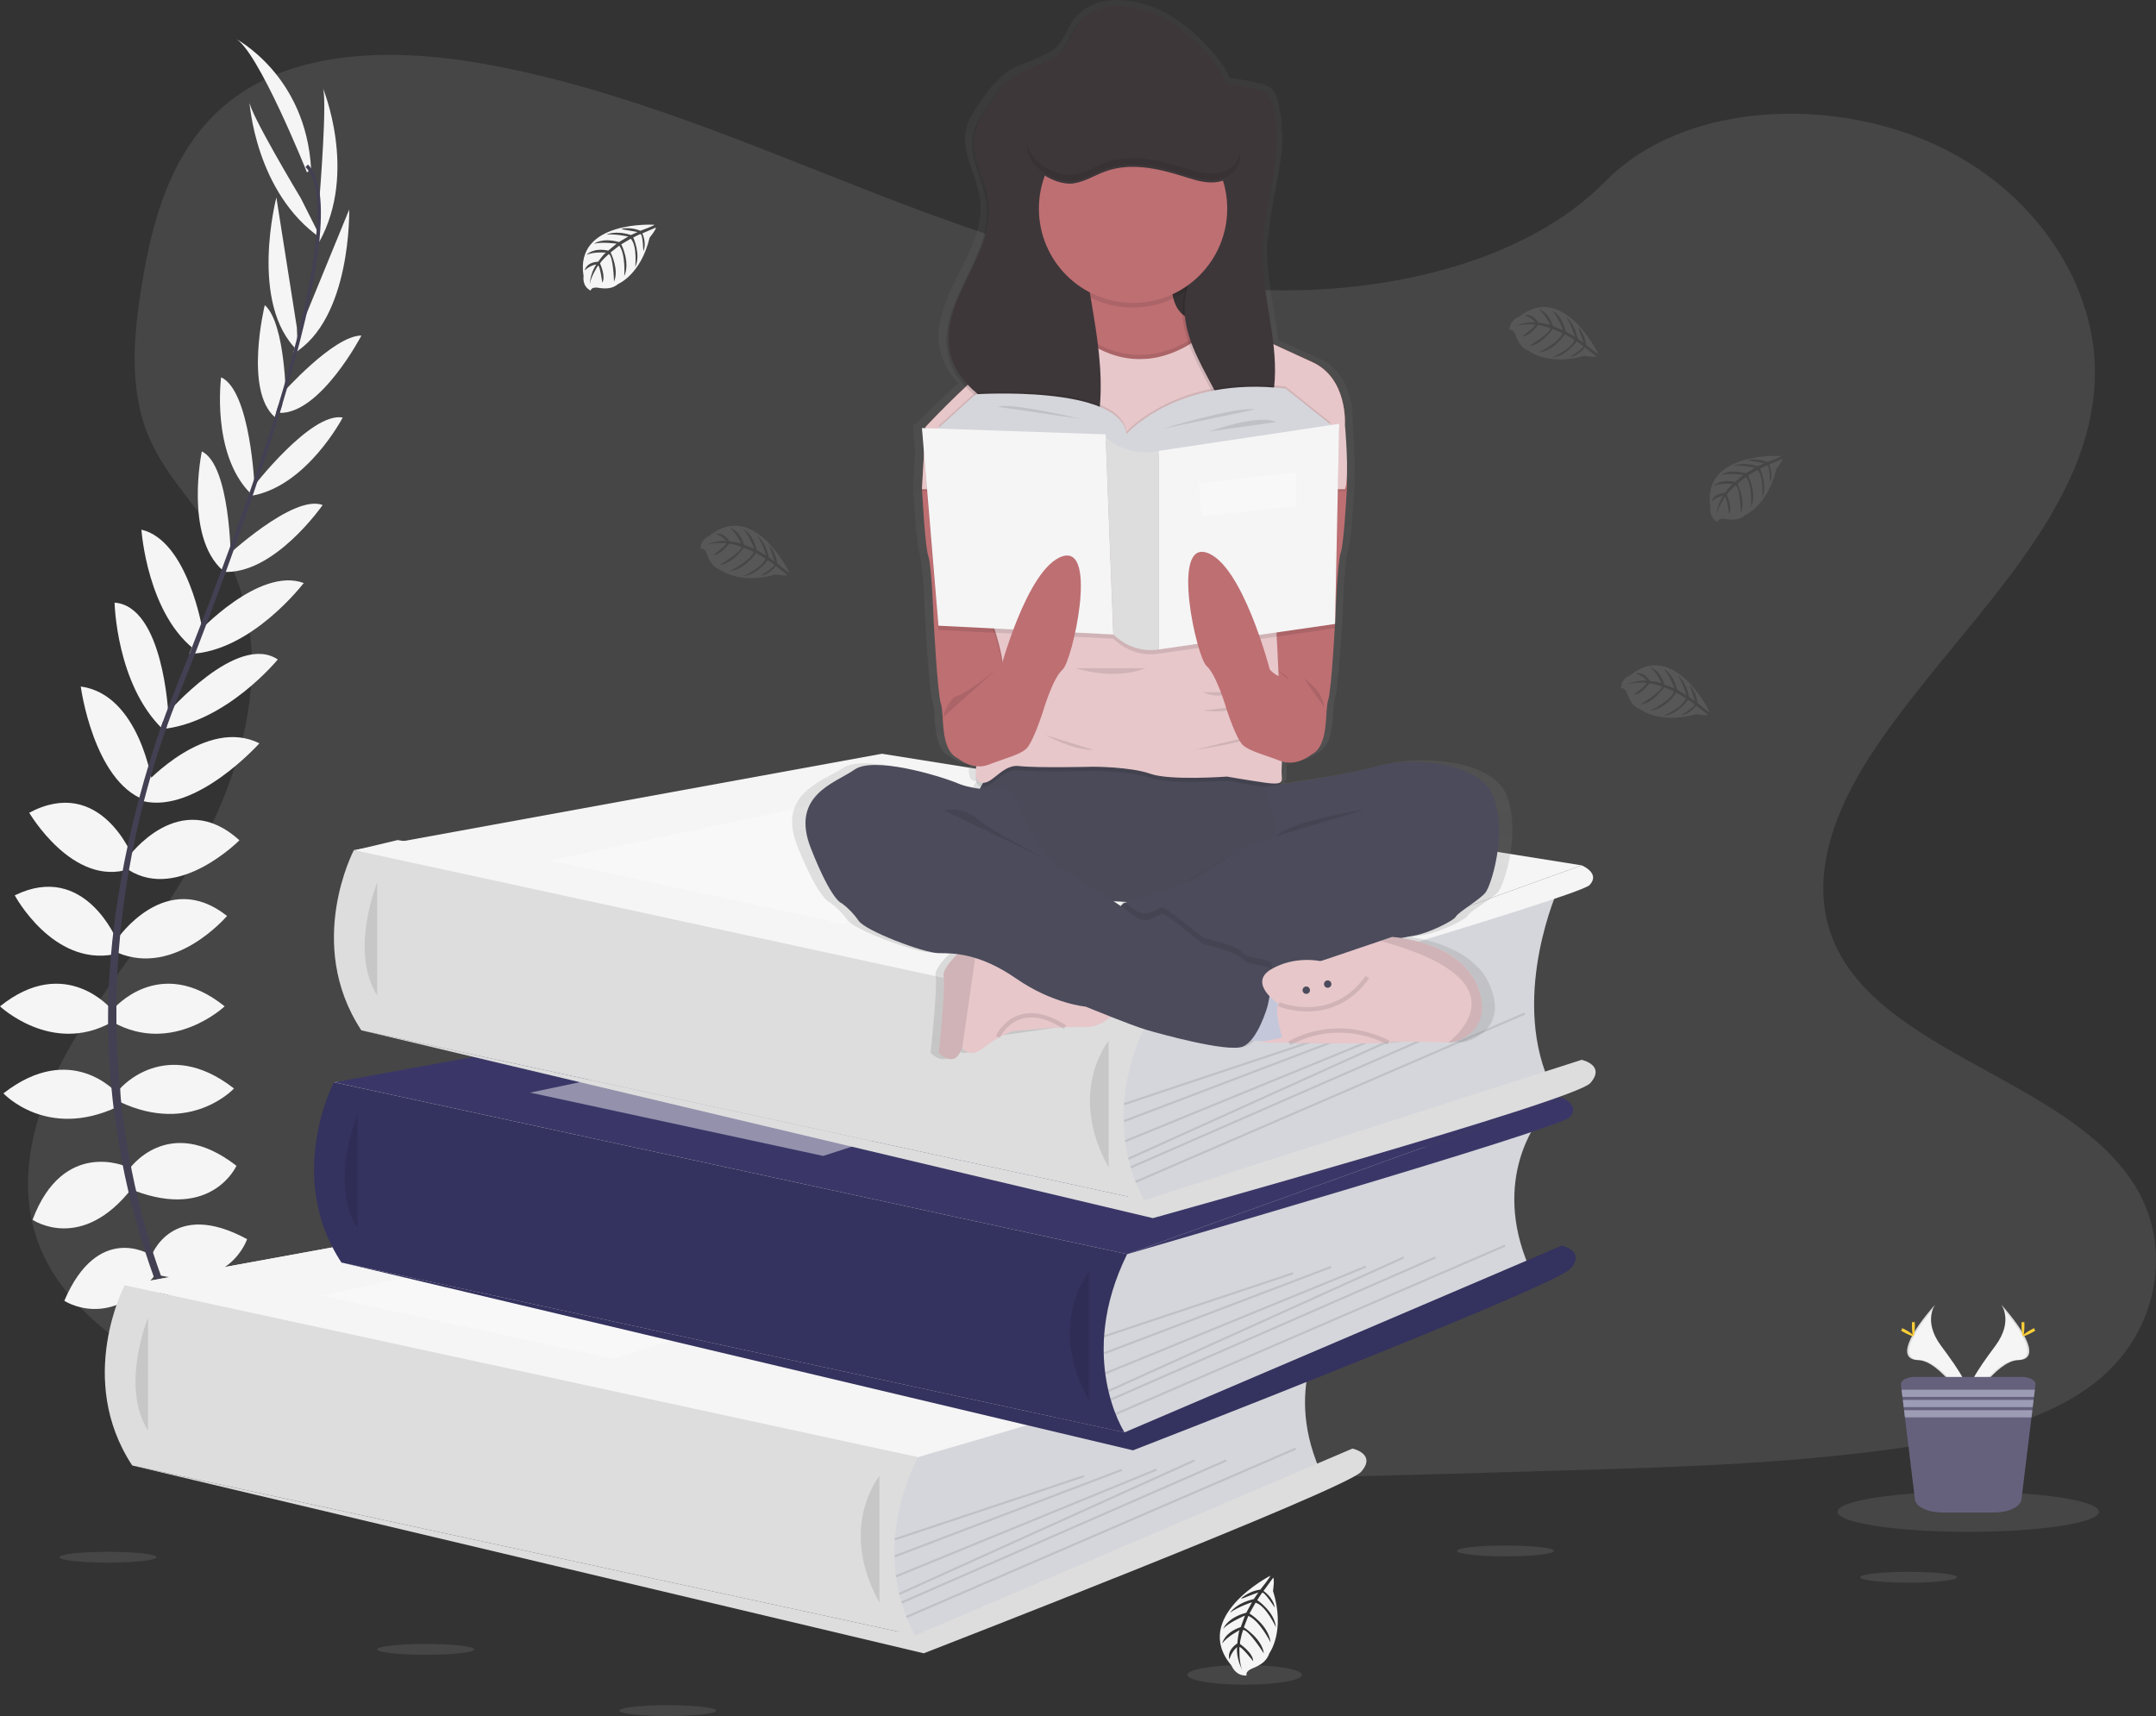 <svg width="500" height="398" viewBox="0 0 500 398" fill="none" xmlns="http://www.w3.org/2000/svg">
<rect x="0" y="0" width="500" height="398" fill="#333333" stroke="none"/>
<g clip-path="url(#clip0)">
<path opacity="0.1" d="M293.232 67.26C261.595 66.159 231.458 55.934 202.686 44.745C173.913 33.557 145.414 21.159 114.534 15.232C94.673 11.419 71.957 10.88 55.957 21.541C40.554 31.819 35.577 49.513 32.904 65.948C30.89 78.312 29.706 91.321 35.225 102.897C39.053 110.934 45.853 117.688 50.55 125.411C66.912 152.194 55.351 185.222 37.621 211.373C29.311 223.644 19.656 235.356 13.242 248.405C6.829 261.454 3.857 276.426 9.469 289.749C15.037 302.964 28.299 312.87 42.661 319.845C71.839 334.014 106.209 338.067 139.748 340.363C213.968 345.448 288.579 343.245 362.994 341.043C390.535 340.226 418.193 339.398 445.285 335.135C460.331 332.766 475.861 329.012 486.787 319.938C500.65 308.421 504.087 288.917 494.799 274.478C479.21 250.255 436.138 244.24 425.228 218.24C419.235 203.934 425.394 187.997 434.105 174.723C452.798 146.257 484.127 121.28 485.78 88.742C486.914 66.389 471.848 44.011 448.56 33.434C424.152 22.309 390.296 23.719 372.297 42.068C353.75 60.975 321.165 68.229 293.232 67.26Z" fill="#F5F5F5"/>
<path d="M212.863 337.964L45.545 337.147L28.919 298.104L87.707 293.831L77.461 251.023L193.735 235.934L82.393 197.179L92.228 194.84L271.264 224.084L261.405 290.889L247.311 327.603L212.863 337.964Z" fill="#F5F5F5"/>
<path d="M48.111 320.794C48.111 320.794 58.377 319.15 64.536 326.413C64.536 326.413 60.019 329.976 50.301 325.043L48.111 320.794Z" fill="#F5F5F5"/>
<path d="M47.036 320.633C47.036 320.633 40.485 328.704 43.712 337.69C43.712 337.69 49.05 335.551 49.631 324.656L47.036 320.633Z" fill="#F5F5F5"/>
<path d="M41.15 307.364C41.15 307.364 45.256 299.822 61.681 310.379C61.681 310.379 59.491 315.45 52.237 315.038C44.983 314.627 43.066 311.338 41.15 307.364Z" fill="#F5F5F5"/>
<path d="M40.089 306.821C40.089 306.821 31.569 305.842 30.743 325.371C30.743 325.371 36.144 326.492 39.982 320.315C43.819 314.138 42.245 310.673 40.089 306.821Z" fill="#F5F5F5"/>
<path d="M35.128 291.242C35.128 291.242 39.918 277.948 57.301 287.404C57.301 287.404 53.332 299.601 36.907 295.764L35.128 291.242Z" fill="#F5F5F5"/>
<path d="M29.79 271.37C29.79 271.37 38.823 257.939 54.837 270.391C54.837 270.391 49.226 282.999 31.158 276.147L29.79 271.37Z" fill="#F5F5F5"/>
<path d="M27.873 252.458C27.873 252.458 38.413 240.119 54.27 252.458C54.27 252.458 44.279 263.284 27.873 255.61V252.458Z" fill="#F5F5F5"/>
<path d="M26.231 234.089C26.231 234.089 36.907 221.206 52.1 233.403C52.1 233.403 40.055 244.778 26.231 237.104V234.089Z" fill="#F5F5F5"/>
<path d="M27.189 217.78C27.189 217.78 38.432 201.198 52.648 212.435C52.648 212.435 40.603 226.688 27.189 220.932V217.78Z" fill="#F5F5F5"/>
<path d="M29.79 198.731C29.79 198.731 41.698 182.285 55.522 194.894C55.522 194.894 41.424 209.146 29.79 201.746V198.731Z" fill="#F5F5F5"/>
<path d="M33.759 181.703C33.759 181.703 47.857 166.246 60.156 172.403C60.156 172.403 45.467 188.819 33.143 185.804L33.759 181.703Z" fill="#F5F5F5"/>
<path d="M38.686 165.561C38.686 165.561 54.955 146.629 64.419 152.953C64.419 152.953 52.432 167.636 37.533 169.104L38.686 165.561Z" fill="#F5F5F5"/>
<path d="M45.799 146.839C45.799 146.839 60.039 131.383 70.441 135.22C70.441 135.22 58.259 151.254 43.888 151.665L45.799 146.839Z" fill="#F5F5F5"/>
<path d="M52.237 129.327C52.237 129.327 67.977 114.526 74.821 117.13C74.821 117.13 63.461 133.575 51.553 132.616L52.237 129.327Z" fill="#F5F5F5"/>
<path d="M58.533 113.156C58.533 113.156 72.084 95.472 79.48 96.842C79.48 96.842 71.262 112.607 58.533 114.952V113.156Z" fill="#F5F5F5"/>
<path d="M65.367 91.351C65.367 91.351 77.344 77.798 83.816 77.827C83.816 77.827 74.362 95.937 64.873 95.77L65.367 91.351Z" fill="#F5F5F5"/>
<path d="M69.415 76.834L80.985 48.602C80.985 48.602 81.562 74.122 67.943 82.071L69.415 76.834Z" fill="#F5F5F5"/>
<path d="M74.112 45.7C74.112 45.7 76.028 22.123 74.797 20.204C74.797 20.204 83.068 39.807 74.034 56.115L74.112 45.7Z" fill="#F5F5F5"/>
<path d="M34.678 290.928C34.678 290.928 22.682 283.484 14.914 301.696C14.914 301.696 25.59 308.793 36.091 295.573L34.678 290.928Z" fill="#F5F5F5"/>
<path d="M29.403 270.611C29.403 270.611 14.69 263.891 7.552 282.906C7.552 282.906 18.918 290.737 30.743 275.418L29.403 270.611Z" fill="#F5F5F5"/>
<path d="M27.189 253.588C27.189 253.588 16.65 241.249 0.792 253.588C0.792 253.588 10.784 264.415 27.189 256.74V253.588Z" fill="#F5F5F5"/>
<path d="M25.869 234.089C25.869 234.089 15.193 221.206 0 233.403C0 233.403 12.045 244.778 25.869 237.104V234.089Z" fill="#F5F5F5"/>
<path d="M27.189 218.25C27.189 218.25 19.7 199.675 3.422 207.663C3.422 207.663 12.221 224.133 26.524 221.334L27.189 218.25Z" fill="#F5F5F5"/>
<path d="M30.733 198.638C30.733 198.638 23.288 179.74 6.78 188.501C6.78 188.501 16.889 205.823 30 201.555L30.733 198.638Z" fill="#F5F5F5"/>
<path d="M35.348 181.796C35.348 181.796 32.415 161.078 18.727 159.223C18.727 159.223 21.631 181.072 33.505 185.53L35.348 181.796Z" fill="#F5F5F5"/>
<path d="M39.033 165.6C39.033 165.6 37.89 140.638 26.573 139.767C26.573 139.767 26.954 158.714 37.758 169.134L39.033 165.6Z" fill="#F5F5F5"/>
<path d="M46.972 146.14C46.972 146.14 43.599 125.382 32.796 122.847C32.796 122.847 34.135 142.948 45.902 151.235L46.972 146.14Z" fill="#F5F5F5"/>
<path d="M53.518 129.498C53.518 129.498 53.405 107.874 46.806 104.698C46.806 104.698 42.714 124.276 51.606 132.259L53.518 129.498Z" fill="#F5F5F5"/>
<path d="M59.037 112.911C59.037 112.911 58.113 90.646 51.279 87.508C51.279 87.508 48.942 105.129 58.015 114.369L59.037 112.911Z" fill="#F5F5F5"/>
<path d="M66.32 93.127C66.32 93.127 66.281 75.018 61.403 70.769C61.403 70.769 56.553 90.607 63.773 96.769L66.32 93.127Z" fill="#F5F5F5"/>
<path d="M68.843 75.943L64.096 45.803C64.096 45.803 57.648 70.5 69.067 81.385L68.843 75.943Z" fill="#F5F5F5"/>
<path d="M69.767 45.984C69.767 45.984 57.585 25.721 57.834 23.469C57.834 23.469 59.13 44.706 74.454 55.283L69.767 45.984Z" fill="#F5F5F5"/>
<path d="M71.194 39.998C71.194 39.998 59.697 11.218 54.495 8.888C54.495 8.888 70.92 17.248 72.152 39.175L71.194 39.998Z" fill="#F5F5F5"/>
<path d="M64.815 95.942L64.028 95.702C73.731 64.02 76.151 43.82 70.847 38.755L71.409 38.157C77.035 43.502 74.753 63.481 64.815 95.942Z" fill="#444053"/>
<path d="M38.095 170.123L36.931 169.707C37.963 166.804 39.073 163.858 40.236 160.955C50.365 135.68 58.988 112.167 64.516 94.116L65.528 93.627C59.99 111.712 51.518 136.125 41.38 161.435C40.221 164.283 39.117 167.215 38.095 170.123Z" fill="#444053"/>
<path d="M62.576 344.503C62.419 344.332 46.694 326.599 35.729 296.327C29.304 278.604 25.729 259.972 25.136 241.127C24.383 217.57 29.32 191.267 37.777 167.372L38.696 168.449C19.71 222.077 27.253 268.032 37.259 295.705C48.106 325.704 63.656 343.24 63.808 343.417L62.576 344.503Z" fill="#444053"/>
<path d="M308.323 306.855C308.323 306.855 297.241 320.398 306.04 340.872L217.561 379.293L209.07 381.075L205.159 363.944L207.774 342.325V330.51L308.323 306.855Z" fill="#D5D6DB"/>
<path d="M28.919 298.104L151.382 275.75L313.651 301.632L212.863 337.964L28.919 298.104Z" fill="#F5F5F5"/>
<path d="M28.919 298.104L151.382 275.75L313.651 301.632L212.863 337.964L28.919 298.104Z" fill="#F5F5F5"/>
<path d="M28.919 298.099C28.919 298.099 17.466 319.825 30.665 339.893L212.267 379.293C212.267 379.293 200.994 361.986 212.849 337.964L28.919 298.099Z" fill="#F5F5F5"/>
<path opacity="0.1" d="M28.919 298.099C28.919 298.099 17.466 319.825 30.665 339.893L212.267 379.293C212.267 379.293 200.994 361.986 212.849 337.964L28.919 298.099Z" fill="black"/>
<path opacity="0.1" d="M34.331 305.631C34.331 305.631 27.785 321.529 34.331 331.817V305.631Z" fill="black"/>
<path d="M212.267 379.293L313.651 335.977C313.651 335.977 319.322 337.201 315.655 341.361C311.989 345.521 214.222 383.454 214.222 383.454L30.665 339.893L212.267 379.293Z" fill="#F5F5F5"/>
<path opacity="0.1" d="M212.267 379.293L313.651 335.977C313.651 335.977 319.322 337.201 315.655 341.361C311.989 345.521 214.222 383.454 214.222 383.454L30.665 339.893L212.267 379.293Z" fill="black"/>
<path opacity="0.1" d="M203.957 342.34C203.957 342.34 194.18 354.087 203.957 371.707V342.34Z" fill="black"/>
<path opacity="0.1" d="M251.289 342.141L207.436 356.79L207.591 357.254L251.444 342.606L251.289 342.141Z" fill="black"/>
<path opacity="0.1" d="M260.073 340.684L207.422 360.73L207.596 361.187L260.246 341.141L260.073 340.684Z" fill="black"/>
<path opacity="0.1" d="M268.139 340.613L207.716 365.376L207.901 365.829L268.324 341.066L268.139 340.613Z" fill="black"/>
<path opacity="0.1" d="M276.911 338.493L208.421 369.47L208.623 369.916L277.112 338.939L276.911 338.493Z" fill="black"/>
<path opacity="0.1" d="M284.281 338.503L208.964 371.465L209.159 371.914L284.477 338.951L284.281 338.503Z" fill="black"/>
<path opacity="0.1" d="M300.4 335.762L210.099 374.813L210.293 375.262L300.594 336.211L300.4 335.762Z" fill="black"/>
<path opacity="0.3" d="M74.415 300.492L160.45 282.382L212.863 292.416L142.363 315.176L74.415 300.492Z" fill="white"/>
<path d="M313.651 301.632C313.651 301.632 318.1 303.429 315.489 306.204C312.879 308.979 212.849 337.964 212.849 337.964L313.651 301.632Z" fill="#F5F5F5"/>
<path d="M356.859 259.78C356.859 259.78 345.782 273.318 354.581 293.796L266.102 332.218L257.611 334.01L253.7 316.879L256.355 295.265V283.435L356.859 259.78Z" fill="#D5D6DB"/>
<path d="M77.461 251.023L199.919 228.675L362.192 254.557L261.404 290.889L77.461 251.023Z" fill="#3A3768"/>
<path d="M77.441 251.023C77.441 251.023 65.983 272.75 79.181 292.818L260.784 332.218C260.784 332.218 249.516 314.897 261.385 290.884L77.441 251.023Z" fill="#3A3768"/>
<path opacity="0.1" d="M77.441 251.023C77.441 251.023 65.983 272.75 79.181 292.818L260.784 332.218C260.784 332.218 249.516 314.897 261.385 290.884L203.957 278.438L77.441 251.023Z" fill="black"/>
<path opacity="0.1" d="M82.867 258.556C82.867 258.556 76.327 274.449 82.867 284.742V258.556Z" fill="black"/>
<path d="M260.803 332.218L362.193 288.902C362.193 288.902 367.858 290.126 364.192 294.286C360.526 298.446 262.759 336.378 262.759 336.378L79.201 292.818L260.803 332.218Z" fill="#3A3768"/>
<path opacity="0.1" d="M260.803 332.218L362.193 288.902C362.193 288.902 367.858 290.126 364.192 294.286C360.526 298.446 262.759 336.378 262.759 336.378L79.201 292.818L260.803 332.218Z" fill="black"/>
<path opacity="0.1" d="M252.493 295.265C252.493 295.265 242.716 307.012 252.493 324.632V295.265Z" fill="black"/>
<path opacity="0.1" d="M299.829 295.071L255.976 309.72L256.131 310.184L299.984 295.536L299.829 295.071Z" fill="black"/>
<path opacity="0.1" d="M308.619 293.611L255.969 313.657L256.142 314.115L308.793 294.069L308.619 293.611Z" fill="black"/>
<path opacity="0.1" d="M316.678 293.534L256.255 318.297L256.441 318.75L316.864 293.987L316.678 293.534Z" fill="black"/>
<path opacity="0.1" d="M325.456 291.415L256.966 322.392L257.168 322.838L325.657 291.861L325.456 291.415Z" fill="black"/>
<path opacity="0.1" d="M332.819 291.419L257.501 324.381L257.697 324.829L333.014 291.867L332.819 291.419Z" fill="black"/>
<path opacity="0.1" d="M348.942 288.678L258.641 327.728L258.835 328.178L349.136 289.127L348.942 288.678Z" fill="black"/>
<path opacity="0.45" d="M122.957 253.417L208.992 235.307L261.405 245.341L190.905 268.1L122.957 253.417Z" fill="white"/>
<path d="M362.193 254.557C362.193 254.557 366.636 256.354 364.031 259.124C361.425 261.894 261.405 290.884 261.405 290.884L362.193 254.557Z" fill="#3A3768"/>
<path d="M361.454 205.926C361.454 205.926 350.372 230.237 359.172 250.71L270.692 278.364L262.221 280.16L258.31 263.03L260.925 241.411V229.581L361.454 205.926Z" fill="#D5D6DB"/>
<path d="M82.07 197.174L204.533 174.821L366.807 200.703L266.014 237.035L82.07 197.174Z" fill="#F5F5F5"/>
<path d="M82.07 197.169C82.07 197.169 70.598 218.896 83.796 238.964L265.398 278.364C265.398 278.364 254.126 261.043 265.995 237.035L82.07 197.169Z" fill="#F5F5F5"/>
<path opacity="0.1" d="M82.07 197.169C82.07 197.169 70.598 218.896 83.796 238.964L265.398 278.364C265.398 278.364 254.126 261.043 265.995 237.035L82.07 197.169Z" fill="black"/>
<path opacity="0.1" d="M87.482 204.702C87.482 204.702 80.936 220.599 87.482 230.888V204.702Z" fill="black"/>
<path d="M265.418 278.364L366.802 245.816C366.802 245.816 372.473 247.039 368.806 251.2C365.14 255.36 267.373 282.524 267.373 282.524L83.816 238.963L265.418 278.364Z" fill="#F5F5F5"/>
<path opacity="0.1" d="M265.418 278.364L366.802 245.816C366.802 245.816 372.473 247.039 368.806 251.2C365.14 255.36 267.373 282.524 267.373 282.524L83.816 238.963L265.418 278.364Z" fill="black"/>
<path opacity="0.1" d="M257.108 241.411C257.108 241.411 247.331 253.158 257.108 270.778V241.411Z" fill="black"/>
<path opacity="0.1" d="M304.445 241.216L260.592 255.865L260.747 256.329L304.6 241.681L304.445 241.216Z" fill="black"/>
<path opacity="0.1" d="M313.232 239.759L260.581 259.805L260.755 260.262L313.405 240.216L313.232 239.759Z" fill="black"/>
<path opacity="0.1" d="M321.287 239.684L260.863 264.447L261.049 264.9L321.472 240.137L321.287 239.684Z" fill="black"/>
<path opacity="0.1" d="M330.071 237.56L261.581 268.538L261.782 268.984L330.272 238.006L330.071 237.56Z" fill="black"/>
<path opacity="0.1" d="M337.436 237.569L262.119 270.531L262.315 270.979L337.632 238.017L337.436 237.569Z" fill="black"/>
<path opacity="0.1" d="M353.558 234.831L263.257 273.882L263.451 274.331L353.751 235.28L353.558 234.831Z" fill="black"/>
<path opacity="0.3" d="M127.566 199.563L213.601 181.453L266.014 191.487L195.514 214.246L127.566 199.563Z" fill="white"/>
<path d="M366.802 200.703C366.802 200.703 371.251 202.5 368.64 205.275C366.03 208.05 266.014 237.035 266.014 237.035L366.802 200.703Z" fill="#F5F5F5"/>
<path d="M151.744 52.126C151.744 52.126 133.168 51.005 135.339 64.054C135.339 64.054 134.904 66.359 136.991 67.407C136.991 67.407 137.025 66.428 138.898 66.766C139.566 66.881 140.245 66.913 140.921 66.864C141.833 66.801 142.699 66.444 143.39 65.846C143.39 65.846 148.616 63.682 150.649 55.127C150.649 55.127 152.155 53.262 152.116 52.782L148.968 54.123C148.968 54.123 150.038 56.389 149.197 58.274C149.197 58.274 149.095 54.206 148.489 54.299C148.366 54.299 146.861 55.087 146.861 55.087C146.861 55.087 148.704 59.037 147.31 61.905C147.31 61.905 147.838 57.04 146.284 55.371L144.074 56.663C144.074 56.663 146.23 60.741 144.769 64.069C144.769 64.069 145.145 58.964 143.61 56.977L141.606 58.543C141.606 58.543 143.634 62.561 142.398 65.322C142.398 65.322 142.236 59.38 141.176 58.93C141.176 58.93 139.421 60.476 139.157 61.112C139.157 61.112 140.545 64.049 139.68 65.571C139.68 65.571 139.157 61.612 138.702 61.592C138.702 61.592 136.957 64.216 136.776 65.997C136.861 64.336 137.378 62.727 138.277 61.328C137.271 61.518 136.343 62 135.608 62.713C135.608 62.713 135.877 60.858 138.712 60.697C138.712 60.697 140.154 58.705 140.54 58.587C140.54 58.587 137.72 58.347 136.013 59.106C136.013 59.106 137.519 57.358 141.053 58.127L143.009 56.512C143.009 56.512 139.303 56.022 137.729 56.566C137.729 56.566 139.543 55.019 143.542 56.145L145.697 54.857C145.697 54.857 142.535 54.177 140.653 54.422C140.653 54.422 142.637 53.35 146.328 54.51L147.863 53.82C147.863 53.82 145.551 53.365 144.871 53.291C144.192 53.218 144.157 53.032 144.157 53.032C145.625 52.79 147.131 52.96 148.508 53.521C148.508 53.521 151.808 52.332 151.744 52.126Z" fill="#F5F5F5"/>
<path opacity="0.1" d="M413.075 105.76C413.075 105.76 394.5 104.639 396.67 117.688C396.67 117.688 396.235 119.993 398.322 121.041C398.322 121.041 398.357 120.062 400.229 120.399C400.897 120.512 401.576 120.545 402.253 120.497C403.156 120.431 404.013 120.074 404.697 119.479C404.697 119.479 409.927 117.316 411.956 108.76C411.956 108.76 413.462 106.896 413.422 106.416L410.284 107.757C410.284 107.757 411.355 110.023 410.514 111.908C410.514 111.908 410.411 107.84 409.81 107.933C409.688 107.933 408.177 108.721 408.177 108.721C408.177 108.721 410.02 112.671 408.632 115.539C408.632 115.539 409.16 110.674 407.6 109.005L405.391 110.297C405.391 110.297 407.547 114.374 406.085 117.703C406.085 117.703 406.461 112.598 404.926 110.61L402.927 112.177C402.927 112.177 404.951 116.195 403.714 118.956C403.714 118.956 403.553 113.014 402.492 112.563C402.492 112.563 400.742 114.11 400.473 114.746C400.473 114.746 401.861 117.683 401.001 119.205C401.001 119.205 400.473 115.246 400.023 115.226C400.023 115.226 398.278 117.849 398.097 119.631C398.182 117.969 398.701 116.359 399.603 114.962C398.596 115.153 397.667 115.634 396.929 116.347C396.929 116.347 397.203 114.492 400.033 114.33C400.033 114.33 401.475 112.338 401.861 112.216C401.861 112.216 399.046 111.981 397.335 112.74C397.335 112.74 398.84 110.992 402.375 111.761L404.33 110.146C404.33 110.146 400.62 109.656 399.051 110.199C399.051 110.199 400.859 108.653 404.863 109.778L407.014 108.491C407.014 108.491 403.851 107.811 401.969 108.056C401.969 108.056 403.954 106.984 407.644 108.144L409.184 107.454C409.184 107.454 406.867 106.998 406.188 106.925C405.508 106.852 405.474 106.666 405.474 106.666C406.941 106.421 408.448 106.591 409.825 107.155C409.825 107.155 413.134 105.966 413.075 105.76Z" fill="#F5F5F5"/>
<path opacity="0.1" d="M183.03 132.738C183.03 132.738 174.935 115.936 164.63 124.217C164.63 124.217 162.406 124.961 162.513 127.296C162.513 127.296 163.369 126.85 163.98 128.652C164.208 129.288 164.51 129.896 164.879 130.463C165.379 131.23 166.115 131.814 166.976 132.127C166.976 132.127 171.41 135.641 179.862 133.243C179.862 133.243 182.223 133.649 182.609 133.365L179.911 131.275C179.911 131.275 178.444 133.316 176.401 133.497C176.401 133.497 179.901 131.427 179.525 130.947C179.446 130.849 178.058 129.905 178.058 129.905C178.058 129.905 175.511 133.443 172.334 133.624C172.334 133.624 176.831 131.716 177.525 129.537L175.326 128.236C175.326 128.236 172.818 132.112 169.205 132.455C169.205 132.455 173.84 130.296 174.822 127.986L172.485 127.007C172.485 127.007 169.968 130.737 166.957 131.006C166.957 131.006 172.06 127.966 171.933 126.816C171.933 126.816 169.728 126.043 169.044 126.116C169.044 126.116 167.177 128.754 165.417 128.754C165.417 128.754 168.609 126.361 168.413 125.974C168.413 125.974 165.275 125.73 163.623 126.464C165.112 125.723 166.768 125.385 168.428 125.485C167.77 124.699 166.896 124.122 165.915 123.826C165.915 123.826 167.666 123.16 169.186 125.553C169.186 125.553 171.63 125.842 171.918 126.121C171.918 126.121 170.75 123.547 169.259 122.426C169.259 122.426 171.518 122.881 172.549 126.341L174.92 127.281C174.92 127.281 173.556 123.796 172.3 122.695C172.3 122.695 174.529 123.522 175.502 127.589L177.672 128.842C177.672 128.842 176.729 125.744 175.594 124.222C175.594 124.222 177.496 125.436 178.283 129.224L179.637 130.232C179.637 130.232 178.904 127.986 178.659 127.359C178.415 126.733 178.537 126.606 178.537 126.606C179.467 127.768 180.056 129.166 180.238 130.644C180.238 130.644 182.854 132.885 183.03 132.738Z" fill="#F5F5F5"/>
<path opacity="0.1" d="M370.635 82.022C370.635 82.022 362.544 65.219 352.235 73.501C352.235 73.501 350.016 74.245 350.118 76.579C350.118 76.579 350.979 76.139 351.585 77.935C351.813 78.574 352.116 79.184 352.489 79.751C352.987 80.517 353.722 81.1 354.581 81.41C354.581 81.41 359.02 84.924 367.467 82.531C367.467 82.531 369.828 82.932 370.219 82.648L367.535 80.553C367.535 80.553 366.069 82.599 364.031 82.78C364.031 82.78 367.526 80.705 367.149 80.225C367.071 80.128 365.683 79.183 365.683 79.183C365.683 79.183 363.141 82.722 359.959 82.903C359.959 82.903 364.461 80.994 365.155 78.821L362.921 77.529C362.921 77.529 360.418 81.4 356.801 81.748C356.801 81.748 361.435 79.584 362.422 77.274L360.081 76.295C360.081 76.295 357.563 80.03 354.557 80.294C354.557 80.294 359.655 77.255 359.528 76.109C359.528 76.109 357.329 75.331 356.644 75.409C356.644 75.409 354.777 78.043 353.012 78.043C353.012 78.043 356.209 75.649 356.014 75.263C356.014 75.263 352.875 75.018 351.218 75.752C352.707 75.011 354.364 74.673 356.023 74.773C355.367 73.986 354.496 73.41 353.516 73.114C353.516 73.114 355.266 72.448 356.786 74.842C356.786 74.842 359.23 75.135 359.519 75.414C359.519 75.414 358.35 72.835 356.854 71.714C356.854 71.714 359.113 72.174 360.144 75.654L362.52 76.594C362.52 76.594 361.156 73.104 359.9 72.003C359.9 72.003 362.129 72.83 363.097 76.897L365.272 78.15C365.272 78.15 364.324 75.057 363.19 73.53C363.19 73.53 365.096 74.744 365.878 78.532L367.232 79.54C367.232 79.54 366.504 77.294 366.255 76.667C366.005 76.041 366.132 75.918 366.132 75.918C367.06 77.082 367.647 78.479 367.829 79.956C367.829 79.956 370.483 82.178 370.635 82.022Z" fill="#F5F5F5"/>
<path opacity="0.1" d="M396.489 165.135C396.489 165.135 388.399 148.327 378.075 156.609C378.075 156.609 375.855 157.353 375.958 159.688C375.958 159.688 376.818 159.247 377.425 161.043C377.651 161.682 377.953 162.292 378.324 162.859C378.822 163.626 379.557 164.208 380.416 164.518C380.416 164.518 384.855 168.038 393.307 165.639C393.307 165.639 395.663 166.045 396.054 165.757L393.356 163.667C393.356 163.667 391.889 165.713 389.846 165.894C389.846 165.894 393.341 163.818 392.965 163.339C392.886 163.241 391.498 162.296 391.498 162.296C391.498 162.296 388.956 165.835 385.774 166.021C385.774 166.021 390.276 164.107 390.97 161.934L388.766 160.632C388.766 160.632 386.263 164.509 382.645 164.851C382.645 164.851 387.28 162.688 388.267 160.378L385.925 159.399C385.925 159.399 383.408 163.128 380.402 163.398C380.402 163.398 385.505 160.358 385.378 159.208C385.378 159.208 383.173 158.43 382.489 158.508C382.489 158.508 380.622 161.141 378.857 161.141C378.857 161.141 382.054 158.748 381.858 158.361C381.858 158.361 378.72 158.116 377.063 158.851C378.554 158.11 380.212 157.772 381.873 157.872C381.216 157.084 380.342 156.507 379.36 156.212C379.36 156.212 381.11 155.542 382.631 157.94C382.631 157.94 385.075 158.229 385.363 158.508C385.363 158.508 384.195 155.933 382.704 154.808C382.704 154.808 384.962 155.268 385.994 158.748L388.365 159.688C388.365 159.688 387.001 156.198 385.745 155.101C385.745 155.101 387.974 155.924 388.942 159.996L391.117 161.244C391.117 161.244 390.169 158.151 389.034 156.624C389.034 156.624 390.941 157.837 391.728 161.631L393.082 162.61C393.082 162.61 392.349 160.363 392.104 159.736C391.86 159.11 391.982 158.988 391.982 158.988C392.912 160.149 393.499 161.548 393.678 163.026C393.678 163.026 396.338 165.282 396.489 165.135Z" fill="#F5F5F5"/>
<path opacity="0.1" d="M98.72 383.806C104.927 383.806 109.959 383.243 109.959 382.548C109.959 381.853 104.927 381.29 98.72 381.29C92.513 381.29 87.482 381.853 87.482 382.548C87.482 383.243 92.513 383.806 98.72 383.806Z" fill="#F5F5F5"/>
<path opacity="0.1" d="M25.048 362.427C31.255 362.427 36.286 361.864 36.286 361.169C36.286 360.474 31.255 359.911 25.048 359.911C18.841 359.911 13.81 360.474 13.81 361.169C13.81 361.864 18.841 362.427 25.048 362.427Z" fill="#F5F5F5"/>
<path opacity="0.1" d="M154.878 398.005C161.084 398.005 166.116 397.442 166.116 396.747C166.116 396.052 161.084 395.489 154.878 395.489C148.671 395.489 143.639 396.052 143.639 396.747C143.639 397.442 148.671 398.005 154.878 398.005Z" fill="#F5F5F5"/>
<path opacity="0.1" d="M442.655 367.077C448.861 367.077 453.893 366.513 453.893 365.819C453.893 365.124 448.861 364.561 442.655 364.561C436.448 364.561 431.416 365.124 431.416 365.819C431.416 366.513 436.448 367.077 442.655 367.077Z" fill="#F5F5F5"/>
<path opacity="0.1" d="M349.136 360.973C355.342 360.973 360.374 360.41 360.374 359.715C360.374 359.021 355.342 358.457 349.136 358.457C342.929 358.457 337.897 359.021 337.897 359.715C337.897 360.41 342.929 360.973 349.136 360.973Z" fill="#F5F5F5"/>
<path opacity="0.1" d="M288.638 390.742C295.978 390.742 301.929 389.718 301.929 388.456C301.929 387.193 295.978 386.17 288.638 386.17C281.297 386.17 275.346 387.193 275.346 388.456C275.346 389.718 281.297 390.742 288.638 390.742Z" fill="#F5F5F5"/>
<path d="M294.567 365.481C294.567 365.481 276.06 375.055 285.621 386.331C285.621 386.331 286.521 388.779 289.121 388.607C289.121 388.607 288.603 387.658 290.588 386.899C291.294 386.626 291.965 386.269 292.587 385.837C293.428 385.255 294.056 384.415 294.376 383.444C294.376 383.444 298.16 378.373 295.227 368.99C295.227 368.99 295.608 366.338 295.276 365.907L293.027 368.995C293.027 368.995 295.349 370.557 295.618 372.852C295.618 372.852 293.174 369 292.685 369.426C292.578 369.514 291.571 371.115 291.571 371.115C291.571 371.115 295.599 373.851 295.897 377.404C295.897 377.404 293.629 372.426 291.179 371.717L289.776 374.223C289.776 374.223 294.176 376.905 294.665 380.938C294.665 380.938 292.108 375.823 289.498 374.79L288.466 377.438C288.466 377.438 292.71 380.14 293.101 383.498C293.101 383.498 289.552 377.884 288.276 378.06C288.276 378.06 287.474 380.546 287.582 381.315C287.582 381.315 290.578 383.321 290.632 385.294C290.632 385.294 287.865 381.794 287.44 382.024C287.44 382.024 287.264 385.543 288.114 387.374C288.114 387.374 286.648 384.76 286.887 382.024C286.03 382.783 285.413 383.777 285.113 384.883C285.113 384.883 284.316 382.949 286.941 381.168C286.941 381.168 287.191 378.432 287.494 378.094C287.494 378.094 284.653 379.484 283.446 381.187C283.446 381.187 283.891 378.647 287.743 377.384L288.721 374.702C288.721 374.702 284.869 376.337 283.681 377.776C283.681 377.776 284.536 375.255 289.024 374.046L290.353 371.599C290.353 371.599 286.931 372.754 285.26 374.046C285.26 374.046 286.555 371.878 290.764 370.88L291.844 369.338C291.844 369.338 289.361 370.224 288.667 370.542C287.973 370.86 287.836 370.703 287.836 370.703C289.105 369.629 290.646 368.927 292.289 368.677C292.289 368.677 294.738 365.647 294.567 365.481Z" fill="#F5F5F5"/>
<path d="M349.497 184.664C346.3 175.967 328.702 175.149 321.067 177.366C315.641 178.947 304.202 180.729 298.092 181.625L297.696 181.248C298.488 181.013 298.507 180.435 298.409 179.579C298.352 178.45 298.369 177.318 298.458 176.192C302.203 177.357 305.537 174.601 305.537 174.601C309.936 172.643 308.753 164.264 309.594 161.973C310.224 160.26 310.904 150.168 311.207 145.136H311.271L311.305 143.448C311.349 142.718 311.368 142.292 311.368 142.292C311.368 142.292 311.799 129.988 312.639 127.496C313.421 125.206 314.057 113.665 314.155 111.834C314.155 111.677 314.155 111.594 314.155 111.594L314.091 110.527C314.135 109.749 314.155 108.883 314.15 107.972C314.15 103.788 313.715 98.516 313.661 97.665C313.661 97.542 313.661 97.395 313.661 97.219C313.695 95.433 313.47 86.486 305.869 83.103C303.068 81.85 299.7 80.358 296.439 78.904C295.599 71.636 293.677 64.406 293.844 57.084C293.844 55.983 293.941 54.882 294.049 53.785C294.049 54.104 294.015 54.427 294.01 54.764C294.01 55.474 294.01 56.189 294.01 56.898C294.298 47.741 297.754 38.534 297.432 29.573C297.402 30.449 297.339 31.33 297.256 32.211C297.424 29.179 297.108 26.141 296.317 23.21C296.024 22.177 295.628 21.11 294.782 20.42C293.983 19.864 293.066 19.5 292.103 19.358C289.79 18.765 287.44 18.327 285.069 18.046C284.709 16.942 284.174 15.902 283.485 14.967C278.528 8.154 271.186 1.752 262.504 0.284C258.149 -0.45 253.138 0.162 250.176 3.279C249.867 3.553 249.576 3.848 249.306 4.16C247.712 6.064 247.028 8.565 245.395 10.464C245.288 10.592 245.165 10.709 245.048 10.832C241.851 13.695 236.87 14.292 233.316 16.861C232.69 17.323 232.103 17.835 231.561 18.393C230.129 19.814 228.845 21.377 227.729 23.058C226.13 25.309 224.488 27.654 223.979 30.341C222.958 35.725 226.619 40.83 227.299 46.248C228.814 58.372 215.415 69.13 217.952 81.092C218.629 84.031 220.124 86.717 222.264 88.84C217.038 93.578 212.589 98.174 212.589 98.174V98.448H211.763L211.846 99.427H211.763L212.218 104.737L211.763 112.47C211.763 112.47 211.763 112.554 211.763 112.71V112.749V112.96C211.763 112.96 211.763 113.043 211.763 113.2H211.793C211.944 116.034 212.545 126.224 213.259 128.373C214.1 130.864 214.525 143.169 214.525 143.169C214.525 143.169 215.454 160.559 216.305 162.859C217.155 165.159 215.948 173.514 220.362 175.487C221.653 176.479 223.182 177.113 224.796 177.327C224.571 179.158 224.713 180.484 225.441 180.9C225.753 181.084 226.106 181.185 226.467 181.194C226.168 181.639 225.902 182.105 225.671 182.589C223.919 182.406 222.197 181.999 220.548 181.38C215.806 179.422 200.07 175.017 195.5 178.115C190.929 181.213 179.93 184.023 185.009 196.494C190.088 208.965 192.454 209.278 192.454 209.278C194.018 210.415 195.389 211.795 196.517 213.365C198.042 215.661 212.252 220.913 215.806 220.913C217.317 220.889 218.827 220.964 220.328 221.138C220.328 221.138 216.471 224.525 216.984 226.492C217.497 228.46 215.811 244.21 215.811 244.21C215.811 244.21 219.722 248.155 221.393 242.982L221.452 243.06C221.765 243.486 223.456 245.409 226.639 242.982C227.941 241.992 229.324 241.115 230.774 240.358L246.182 238.175C247.789 238.075 249.399 238.063 251.007 238.141C253.451 238.342 255.851 236.893 257.362 235.772C260.554 236.986 264.142 238.312 265.848 238.797C269.309 239.776 285.216 244.049 288.936 242.713C289.709 242.405 290.397 241.914 290.94 241.283L294.489 241.396L292.827 241.729C292.827 241.729 296.063 241.783 300.462 241.841L300.277 241.949L305.796 241.9C313.871 241.974 322.944 241.998 324.137 241.729C326.004 241.313 335.707 241.606 338.567 241.729H339.364C339.364 241.729 350.025 239.6 345.626 228.768C342.243 220.448 331.846 218.03 327.231 217.364C328.531 217.105 329.651 216.904 330.394 216.787C333.615 216.297 339.872 213.36 340.381 212.357C340.889 211.354 346.134 208.441 347.488 206.782C348.842 205.123 352.709 193.362 349.497 184.664ZM261.189 209.004L260.666 209.176L260.314 209.293L259.64 209.959C259.102 209.597 258.525 209.215 257.924 208.823C258.985 208.887 260.075 208.95 261.189 209.004Z" fill="url(#paint0_linear)"/>
<path d="M292.358 157.397C292.358 157.397 299.837 176.975 304.09 175.017C308.342 173.059 307.189 164.739 308 162.458C308.812 160.177 309.711 142.88 309.711 142.88C309.711 142.88 310.122 130.644 310.933 128.167C311.686 125.891 312.297 114.414 312.4 112.607C312.4 112.451 312.4 112.368 312.4 112.368L311.593 98.174L307.027 97.033L296.439 100.949L294.973 109.333L294.401 112.607L294.156 114.002L292.358 157.397Z" fill="#BE6F72"/>
<path opacity="0.1" d="M294.821 154.118C294.821 154.118 301.958 159.966 304.109 160.48C306.26 160.994 307.58 165.556 307.58 165.556" fill="black"/>
<path d="M233.868 158.253C233.868 158.253 226.389 177.831 222.136 175.874C217.884 173.916 219.037 165.595 218.226 163.314C217.414 161.033 216.515 143.736 216.515 143.736C216.515 143.736 216.104 131.5 215.293 129.024C214.54 126.748 213.929 115.27 213.826 113.464C213.826 113.307 213.826 113.224 213.826 113.224L214.638 99.03L219.203 97.89L229.792 101.805L231.258 110.19L231.83 113.464L232.074 114.859L233.868 158.253Z" fill="#BE6F72"/>
<path d="M282.571 53.482H265.877V79.535H282.571V53.482Z" fill="#3E373A"/>
<path opacity="0.1" d="M282.571 53.482H265.877V79.535H282.571V53.482Z" fill="black"/>
<path d="M230.935 177.753C230.935 177.753 225.231 184.033 227.347 185.173C229.464 186.313 243.156 207.688 243.156 207.688C243.156 207.688 288.129 213.233 296.61 204.913C305.092 196.592 304.921 181.727 304.921 181.727C304.921 181.727 298.106 183.196 297.363 182.398C296.62 181.6 292.538 177.753 292.538 177.753C292.538 177.753 234.846 174.249 230.935 177.753Z" fill="#4B4B5B"/>
<path opacity="0.02" d="M230.935 177.753C230.935 177.753 225.231 184.033 227.347 185.173C229.464 186.313 243.156 207.688 243.156 207.688C243.156 207.688 288.129 213.233 296.61 204.913C305.092 196.592 304.921 181.727 304.921 181.727C304.921 181.727 298.106 183.196 297.363 182.398C296.62 181.6 292.538 177.753 292.538 177.753C292.538 177.753 234.846 174.249 230.935 177.753Z" fill="black"/>
<path d="M311.896 98.379L297.231 110.126L292.798 110.449L291.17 110.566L263.829 112.573L235.477 110.498L231.258 110.19L225.881 109.798L214.638 99.03C214.638 99.03 222.596 90.494 229.567 84.733C232.314 82.457 234.91 80.617 236.801 79.893L237.124 79.78C238.314 79.316 239.376 78.574 240.223 77.617C245.728 71.934 250.816 57.912 250.816 57.912C250.816 57.912 275.097 45.352 272.164 61.827C269.231 78.302 283.079 74.23 283.079 74.23L287.645 76.315L289.449 77.142L294.049 79.251L304.427 84.019C312.571 87.773 311.896 98.379 311.896 98.379Z" fill="#BE6F72"/>
<path opacity="0.1" d="M262.69 71.327C274.75 71.327 284.526 61.539 284.526 49.464C284.526 37.389 274.75 27.6 262.69 27.6C250.63 27.6 240.854 37.389 240.854 49.464C240.854 61.539 250.63 71.327 262.69 71.327Z" fill="black"/>
<path opacity="0.1" d="M311.93 113.953H213.826C213.826 113.797 213.826 113.714 213.826 113.714L214.638 99.52C214.638 99.52 222.596 90.984 229.567 85.223L291.16 82.775L294.024 79.751L304.402 84.518C312.551 88.267 311.896 98.874 311.896 98.874C311.896 98.874 313.011 111.164 311.93 113.953Z" fill="black"/>
<path d="M311.93 113.464H213.826C213.826 113.307 213.826 113.224 213.826 113.224L214.638 99.03C214.638 99.03 222.596 90.494 229.567 84.733L291.16 82.286L294.024 79.261L304.402 84.028C312.551 87.778 311.896 98.384 311.896 98.384C311.896 98.384 313.011 110.674 311.93 113.464Z" fill="#E7C7CA"/>
<path opacity="0.1" d="M246.964 73.662C246.964 73.662 262.441 93.406 283.055 73.256C303.669 53.105 285.338 118.202 285.338 118.202L240.854 123.488L246.964 73.662Z" fill="black"/>
<path d="M246.964 74.641C246.964 74.641 262.441 94.385 283.055 74.235C303.669 54.084 285.338 119.181 285.338 119.181L240.854 124.467L246.964 74.641Z" fill="#E7C7CA"/>
<path opacity="0.1" d="M289.424 78.106L291.062 103.112L292.817 111.433L294.156 117.796C294.156 117.796 297.578 166.74 296.601 169.188C295.623 171.635 297.089 173.593 297.295 174.895C297.5 176.197 297.089 179.466 297.251 180.934C297.412 182.403 297.251 183.054 293.506 182.53C289.762 182.006 284.541 181.096 284.541 181.096C284.541 181.096 271.342 182.075 266.782 180.445C262.221 178.815 253.583 178.81 253.583 178.81C253.583 178.81 240.546 179.138 236.313 178.649C232.079 178.159 229.792 183.871 227.025 182.236C224.258 180.602 230.28 164.783 232.236 160.211C234.191 155.64 229.63 144.059 229.63 144.059L235.496 111.477L236.801 104.091V80.872L237.124 80.759C238.314 80.294 239.376 79.553 240.223 78.596L241.69 101.962L287.64 103.597V77.299" fill="black"/>
<path d="M289.424 77.127L291.062 102.133L292.817 110.454L294.156 116.817C294.156 116.817 297.578 165.762 296.601 168.209C295.623 170.656 297.089 172.614 297.295 173.916C297.5 175.218 297.089 178.487 297.251 179.956C297.412 181.424 297.251 182.075 293.506 181.551C289.762 181.027 284.541 180.117 284.541 180.117C284.541 180.117 271.342 181.096 266.782 179.466C262.221 177.836 253.583 177.831 253.583 177.831C253.583 177.831 240.546 178.159 236.313 177.67C232.079 177.18 229.792 182.892 227.025 181.257C224.258 179.623 230.28 163.804 232.236 159.232C234.191 154.661 229.63 143.08 229.63 143.08L235.496 110.498L236.801 103.112V79.893L237.124 79.78C238.314 79.316 239.376 78.574 240.223 77.617L241.69 100.983L287.64 102.618V76.32" fill="#E7C7CA"/>
<path opacity="0.1" d="M294.709 24.942C294.43 23.919 294.044 22.857 293.242 22.172C292.477 21.622 291.593 21.259 290.661 21.115C288.432 20.528 286.165 20.093 283.876 19.813C283.549 18.726 283.055 17.697 282.41 16.764C277.619 9.99 270.531 3.602 262.192 2.158C257.826 1.4 252.767 2.08 249.971 5.526C248.436 7.42 247.776 9.931 246.226 11.791C243.239 15.403 237.848 15.848 234.084 18.643C232.074 20.111 230.618 22.241 229.195 24.306C227.655 26.543 226.072 28.873 225.583 31.545C224.605 36.885 228.13 41.975 228.78 47.364C230.246 59.419 217.341 70.114 219.78 82.007C221.203 88.943 227.602 93.827 234.22 96.304C236.552 97.18 239.216 98.051 240.306 100.293C240.795 101.272 240.878 102.402 241.338 103.391C242.883 106.69 247.962 106.817 250.689 104.414C253.417 102.011 254.277 98.125 254.6 94.498C255.91 78.659 249.575 63.012 250.313 47.134C250.533 42.332 251.882 36.885 256.179 34.712C261.962 31.775 268.918 36.669 275.283 35.735C278.294 43.072 278.934 51.17 277.111 58.89C276.099 63.114 274.349 67.211 274.222 71.567C274.031 78.199 277.605 84.259 280.694 90.122C281.357 91.219 281.8 92.434 281.999 93.7C282.048 94.985 281.809 96.264 281.3 97.444C279.555 102.148 276.544 106.514 276.202 111.521C276.101 112.105 276.233 112.706 276.568 113.195C276.913 113.521 277.357 113.721 277.829 113.763C283.109 114.668 287.675 109.984 290.251 105.28C293.123 100.085 294.797 94.312 295.149 88.385C295.682 78.419 292.113 68.616 292.333 58.641C292.587 47.3 297.705 35.882 294.709 24.942Z" fill="black"/>
<path d="M295.198 24.453C294.919 23.43 294.533 22.368 293.731 21.683C292.966 21.132 292.081 20.77 291.15 20.625C288.92 20.038 286.654 19.603 284.365 19.323C284.038 18.237 283.543 17.208 282.899 16.274C278.108 9.5 271.02 3.113 262.68 1.669C258.315 0.91 253.256 1.591 250.46 5.036C248.925 6.931 248.265 9.441 246.715 11.301C243.728 14.914 238.336 15.359 234.572 18.154C232.563 19.622 231.107 21.751 229.684 23.817C228.144 26.053 226.56 28.383 226.072 31.055C225.094 36.395 228.618 41.486 229.269 46.874C230.735 58.93 217.83 69.624 220.269 81.518C221.692 88.453 228.09 93.338 234.709 95.814C237.041 96.691 239.705 97.562 240.795 99.803C241.284 100.782 241.367 101.913 241.827 102.902C243.371 106.201 248.45 106.328 251.178 103.925C253.906 101.521 254.766 97.635 255.089 94.008C256.399 78.17 250.064 62.522 250.802 46.644C251.022 41.843 252.371 36.395 256.668 34.222C262.451 31.285 269.407 36.18 275.771 35.245C278.783 42.583 279.423 50.681 277.6 58.401C276.588 62.625 274.838 66.722 274.711 71.078C274.52 77.71 278.093 83.769 281.183 89.633C281.846 90.729 282.289 91.944 282.488 93.211C282.537 94.495 282.298 95.775 281.789 96.955C280.044 101.658 277.033 106.024 276.69 111.031C276.59 111.616 276.722 112.216 277.057 112.705C277.401 113.032 277.846 113.232 278.318 113.273C283.598 114.179 288.163 109.495 290.74 104.791C293.612 99.596 295.285 93.823 295.638 87.895C296.17 77.93 292.602 68.126 292.822 58.151C293.076 46.811 298.194 35.392 295.198 24.453Z" fill="#3E373A"/>
<path d="M284.399 241.166L303.791 241.788L301.01 227.388L286.154 228.803L284.399 241.166Z" fill="#C3C7D9"/>
<path d="M344.487 207.037C343.182 208.667 338.132 211.603 337.643 212.582C337.154 213.561 331.127 216.498 328.028 216.987C324.929 217.477 315.157 219.601 313.363 220.741C312.077 221.564 301.758 224.167 294.978 225.611C293.141 226.046 291.283 226.381 289.41 226.615C286.477 226.776 254.38 215.847 254.38 215.847L260.569 209.484L260.911 209.367C262.661 208.774 270.746 206.038 275.234 204.736C280.288 203.268 286.154 197.233 286.154 197.233C286.154 197.233 294.787 194.296 295.931 193.968C297.075 193.641 292.998 182.55 292.998 182.55C292.998 182.55 311.735 179.946 319.067 177.738C326.4 175.531 343.348 176.348 346.442 184.997C349.537 193.645 345.812 205.407 344.487 207.037Z" fill="#4B4B5B"/>
<path d="M259.102 234.607C259.102 234.607 255.358 238.523 251.608 238.2C247.859 237.877 234.748 239.179 234.748 239.179C232.372 240.128 230.148 241.419 228.144 243.011C225.079 245.429 223.451 243.501 223.148 243.09L223.095 243.011C221.462 248.155 217.717 244.235 217.717 244.235C217.717 244.235 219.345 228.572 218.847 226.615C218.348 224.657 222.068 221.294 222.068 221.294L226.467 220.174L237.613 217.315L253.583 222.861L259.102 234.607Z" fill="#E7C7CA"/>
<path opacity="0.1" d="M226.448 220.174L223.148 243.09L223.095 243.011C221.462 248.155 217.717 244.235 217.717 244.235C217.717 244.235 219.345 228.572 218.847 226.615C218.348 224.657 222.068 221.294 222.068 221.294L226.448 220.174Z" fill="black"/>
<path opacity="0.1" d="M249.511 154.989C249.511 154.989 258.144 157.925 265.643 154.989H249.511Z" fill="black"/>
<path opacity="0.1" d="M278.983 160.539C278.983 160.539 282.566 162.331 285.338 160.539H278.983Z" fill="black"/>
<path opacity="0.1" d="M278.983 164.788C278.983 164.788 285.01 165.595 286.154 163.965L278.983 164.788Z" fill="black"/>
<path opacity="0.1" d="M277.028 173.916C277.028 173.916 288.349 172.447 291.16 170.49L277.028 173.916Z" fill="black"/>
<path opacity="0.1" d="M242.482 170.49C242.482 170.49 248.837 174.077 253.564 173.916L242.482 170.49Z" fill="black"/>
<path opacity="0.1" d="M294.973 225.611C293.136 226.046 291.278 226.381 289.405 226.615C286.472 226.776 254.375 215.847 254.375 215.847L260.564 209.484L260.906 209.367C261.884 210.057 262.685 210.649 263.257 211.099C265.951 213.223 268.551 210.448 269.529 210.448C270.507 210.448 278.978 217.462 278.978 217.462C278.978 217.462 286.8 219.258 288.105 220.888C289.41 222.518 293.971 222.195 294.782 223.335C295.027 223.688 295.056 224.554 294.973 225.611Z" fill="black"/>
<path d="M234.748 183.215C234.748 183.215 226.839 183.67 222.278 181.747C217.717 179.823 202.563 175.384 198.164 178.502C193.764 181.62 183.171 184.375 188.06 196.778C192.948 209.181 195.231 209.504 195.231 209.504C196.743 210.639 198.064 212.011 199.142 213.566C200.608 215.852 214.296 221.069 217.717 221.069C221.139 221.069 227.167 221.069 235.638 226.943C244.11 232.816 251.77 233.472 251.77 233.472C251.77 233.472 262.524 237.877 265.872 238.856C269.221 239.835 284.522 244.073 288.11 242.771C291.698 241.469 293.976 233.305 293.976 233.305C293.976 233.305 295.603 225.964 294.787 224.823C293.971 223.683 289.41 224.006 288.11 222.376C286.809 220.746 278.983 218.95 278.983 218.95C278.983 218.95 270.531 211.931 269.553 211.931C268.576 211.931 265.975 214.702 263.282 212.582C257.916 208.603 252.279 205.005 246.412 201.814C240.223 198.55 234.748 183.215 234.748 183.215Z" fill="#4B4B5B"/>
<path opacity="0.1" d="M218.847 187.948C220.255 187.66 221.711 187.702 223.1 188.069C224.49 188.437 225.776 189.121 226.859 190.068C230.769 193.332 243.929 199.886 243.929 199.886" fill="black"/>
<path opacity="0.1" d="M316.623 187.743C316.623 187.743 299.187 190.386 295.931 193.973L316.623 187.743Z" fill="black"/>
<path d="M336.666 241.788H335.898C333.141 241.69 323.799 241.396 322 241.788C319.884 242.277 291.854 241.788 291.854 241.788L297.334 240.647C297.334 240.647 295.3 233.511 296.591 232.919C296.591 232.919 289.258 228.083 294.787 224.818C300.316 221.554 306.275 222.929 306.275 222.929L320.153 218.221L322.817 217.315C322.817 217.315 338.46 218.133 342.693 228.9C346.926 239.668 336.666 241.788 336.666 241.788Z" fill="#E7C7CA"/>
<path opacity="0.1" d="M336.666 241.788H335.898C340.449 238.029 350.744 226.585 320.153 218.245L322.817 217.34C322.817 217.34 338.46 218.157 342.693 228.925C346.926 239.693 336.666 241.788 336.666 241.788Z" fill="black"/>
<path d="M307.907 229.101C308.38 229.101 308.763 228.718 308.763 228.245C308.763 227.771 308.38 227.388 307.907 227.388C307.435 227.388 307.052 227.771 307.052 228.245C307.052 228.718 307.435 229.101 307.907 229.101Z" fill="#4B4B5B"/>
<path d="M302.936 230.516C303.408 230.516 303.791 230.132 303.791 229.659C303.791 229.186 303.408 228.803 302.936 228.803C302.463 228.803 302.08 229.186 302.08 229.659C302.08 230.132 302.463 230.516 302.936 230.516Z" fill="#4B4B5B"/>
<g opacity="0.1">
<path opacity="0.1" d="M278.714 48.656C278.904 43.273 277.947 37.91 275.908 32.925C269.553 33.875 262.592 28.965 256.805 31.902C252.522 34.075 251.178 39.523 250.939 44.324C250.88 45.592 250.87 46.86 250.895 48.127C250.895 47.677 250.895 47.222 250.939 46.772C251.163 41.97 252.508 36.523 256.805 34.349C262.592 31.413 269.544 36.307 275.908 35.372C277.635 39.595 278.586 44.095 278.714 48.656Z" fill="black"/>
<path opacity="0.1" d="M229.469 47.76C229.553 46.694 229.531 45.622 229.405 44.559C228.887 40.252 226.536 36.136 226.111 31.936C225.563 37.002 228.785 41.867 229.405 47.007C229.469 47.271 229.469 47.506 229.469 47.76Z" fill="black"/>
<path opacity="0.1" d="M255.226 91.683C254.923 95.315 254.067 99.197 251.315 101.605C248.563 104.013 243.494 103.881 241.964 100.582C241.475 99.603 241.401 98.462 240.927 97.484C239.842 95.242 237.173 94.371 234.841 93.495C228.218 91.013 221.828 86.153 220.406 79.198C220.279 78.568 220.192 77.93 220.147 77.289C220.027 78.746 220.114 80.213 220.406 81.645C221.828 88.58 228.227 93.46 234.841 95.942C237.173 96.818 239.842 97.689 240.927 99.931C241.416 100.91 241.499 102.04 241.964 103.029C243.503 106.328 248.582 106.455 251.315 104.052C254.048 101.649 254.898 97.762 255.226 94.131C255.375 92.219 255.425 90.301 255.377 88.385C255.377 89.496 255.314 90.592 255.226 91.683Z" fill="black"/>
<path opacity="0.1" d="M292.983 55.831C292.983 56.541 292.983 57.246 292.983 57.951C293.257 48.847 296.591 39.694 296.263 30.781C296.009 39.024 293.169 47.452 292.983 55.831Z" fill="black"/>
<path opacity="0.1" d="M282.493 92.657C282.613 92.077 282.651 91.482 282.605 90.891C282.408 89.624 281.965 88.408 281.3 87.313C278.475 81.929 275.253 76.418 274.872 70.441C274.872 70.696 274.838 70.931 274.833 71.205C274.637 77.832 278.211 83.896 281.3 89.76C281.825 90.668 282.226 91.643 282.493 92.657Z" fill="black"/>
<path opacity="0.1" d="M295.794 85.575C295.429 91.505 293.744 97.278 290.862 102.471C288.281 107.175 283.72 111.859 278.436 110.953C277.962 110.912 277.517 110.71 277.174 110.38C277.075 110.268 276.997 110.139 276.945 109.999C276.886 110.38 276.837 110.767 276.808 111.159C276.707 111.742 276.838 112.341 277.174 112.828C277.517 113.157 277.962 113.359 278.436 113.4C283.72 114.306 288.281 109.622 290.862 104.918C293.744 99.725 295.429 93.952 295.794 88.022C295.853 86.877 295.858 85.737 295.823 84.596C295.814 84.924 295.814 85.247 295.794 85.575Z" fill="black"/>
</g>
<path opacity="0.1" d="M296.591 232.919C296.591 232.919 308.963 238.117 317.122 226.615" stroke="black" stroke-miterlimit="10"/>
<path opacity="0.1" d="M299.025 242.003C299.025 242.003 309.129 235.425 322 241.788" stroke="black" stroke-miterlimit="10"/>
<path opacity="0.1" d="M231.39 240.51C231.39 240.51 235.633 230.927 246.964 238.234" stroke="black" stroke-miterlimit="10"/>
<path opacity="0.1" d="M217.634 98.785L226.287 90.954C226.287 90.954 259.835 88.752 261.224 100.171C261.224 100.171 273.117 86.632 298.131 89.647L308.714 98.085L279.462 110.938L251.036 120.811L230.1 111.428L217.634 98.785Z" fill="black"/>
<path d="M217.634 99.275L226.287 91.444C226.287 91.444 259.835 89.241 261.224 100.66C261.224 100.66 273.117 87.122 298.131 90.137L308.714 98.575L279.462 111.428L251.036 121.3L230.1 111.917L217.634 99.275Z" fill="#D5D6DB"/>
<path opacity="0.1" d="M213.807 100.254L217.634 146.1L258.208 148.141L256.448 102.491L256.413 101.722L213.807 100.254Z" fill="black"/>
<path d="M213.807 99.275L217.634 145.121L258.208 147.163L256.448 101.512L256.413 100.743L213.807 99.275Z" fill="#F5F5F5"/>
<path opacity="0.1" d="M310.572 99.275L268.717 105.559V151.612L309.618 145.694L310.572 99.275Z" fill="black"/>
<path d="M310.572 98.296L268.717 104.58V150.633L309.618 144.715L310.572 98.296Z" fill="#F5F5F5"/>
<path opacity="0.3" d="M300.702 109.534L278.093 112.049L278.587 119.763L300.687 117.345L300.702 109.534Z" fill="white"/>
<path d="M219.834 169.672L222.136 175.874C222.136 175.874 225.558 178.81 229.303 177.342C233.047 175.874 236.313 175.144 237.94 173.715C239.568 172.286 241.851 165.106 241.851 165.106C241.851 165.106 244.134 157.274 246.412 155.317C248.69 153.359 254.722 126.385 246.412 129.024C238.102 131.662 231.747 156.134 231.747 156.134C231.747 156.134 230.28 157.925 228.164 158.092C226.047 158.258 221.809 157.764 220.992 159.56C220.176 161.356 217.39 166.085 219.834 169.672Z" fill="#BE6F72"/>
<path opacity="0.1" d="M268.717 105.554C266.575 106.038 264.348 106.013 262.217 105.481C260.086 104.949 258.108 103.925 256.443 102.491L258.207 148.136C258.207 148.136 262.363 152.639 268.717 151.612V105.554Z" fill="black"/>
<path d="M268.717 104.576C266.575 105.059 264.348 105.034 262.217 104.502C260.086 103.97 258.108 102.946 256.443 101.512L258.207 147.158C258.207 147.158 262.363 151.661 268.717 150.633V104.576Z" fill="#F5F5F5"/>
<path opacity="0.1" d="M268.717 104.576C266.575 105.059 264.348 105.034 262.217 104.502C260.086 103.97 258.108 102.946 256.443 101.512L258.207 147.158C258.207 147.158 262.363 151.661 268.717 150.633V104.576Z" fill="black"/>
<path opacity="0.1" d="M269.695 99.431C269.695 99.431 286.721 94.219 291.16 94.953L269.695 99.431Z" fill="black"/>
<path opacity="0.1" d="M250.65 97.156C250.65 97.156 234.147 93.24 231.39 94.351L250.65 97.156Z" fill="black"/>
<path opacity="0.1" d="M280.43 100.082C280.43 100.082 291.815 95.903 295.931 97.89L280.43 100.082Z" fill="black"/>
<path opacity="0.1" d="M274.696 204.937C276.46 203.61 278.338 202.443 280.308 201.447C283.241 200.033 288.618 196.362 288.618 196.362" fill="black"/>
<path opacity="0.1" d="M231.39 154.989C231.39 154.989 224.248 160.838 222.102 161.352C219.956 161.866 218.631 166.427 218.631 166.427" fill="black"/>
<path d="M306.372 168.801L304.094 175.017C304.094 175.017 300.673 177.954 296.923 176.485C293.174 175.017 289.918 174.288 288.286 172.859C286.653 171.429 284.375 164.249 284.375 164.249C284.375 164.249 282.097 156.418 279.814 154.46C277.531 152.502 271.504 125.529 279.814 128.167C288.124 130.805 294.479 155.278 294.479 155.278C294.479 155.278 295.946 157.069 298.062 157.235C300.179 157.402 304.417 156.907 305.233 158.704C306.05 160.5 308.817 165.228 306.372 168.801Z" fill="#BE6F72"/>
<path opacity="0.1" d="M302.379 157.367C302.379 157.367 307.047 160.373 307.027 163.965L302.379 157.367Z" fill="black"/>
<path d="M262.768 70.255C274.828 70.255 284.605 60.467 284.605 48.392C284.605 36.317 274.828 26.528 262.768 26.528C250.709 26.528 240.932 36.317 240.932 48.392C240.932 60.467 250.709 70.255 262.768 70.255Z" fill="#BE6F72"/>
<path d="M249.057 42.523C251.706 42.107 254.028 40.566 256.56 39.68C262.226 37.688 268.493 39.053 274.227 40.849C276.426 41.539 278.66 42.318 280.968 42.318C283.275 42.318 285.724 41.373 286.902 39.381C287.987 37.55 287.777 35.172 286.863 33.248C285.949 31.325 284.419 29.778 282.874 28.32C277.79 23.513 271.484 19.02 264.509 19.509C261.703 19.71 259.019 20.713 256.438 21.825C253.188 23.227 250.024 24.822 246.964 26.602C244.613 27.967 240.257 29.793 238.903 32.289C235.824 37.913 244.266 43.277 249.057 42.523Z" fill="#3E373A"/>
<path opacity="0.1" d="M286.902 37.325C285.724 39.317 283.275 40.262 280.968 40.262C278.66 40.262 276.426 39.513 274.222 38.823C268.488 37.027 262.226 35.656 256.555 37.653C254.028 38.539 251.701 40.1 249.052 40.492C245.19 41.099 238.972 37.732 238.297 33.449C237.54 38.397 244.75 42.636 249.052 41.96C251.701 41.544 254.028 40.003 256.555 39.122C262.226 37.125 268.488 38.495 274.222 40.291C276.426 40.981 278.655 41.76 280.968 41.73C283.28 41.701 285.724 40.791 286.902 38.794C287.513 37.707 287.753 36.451 287.586 35.216C287.51 35.96 287.277 36.679 286.902 37.325Z" fill="black"/>
<path d="M464.11 302.582C464.11 302.582 467.009 306.375 462.77 312.107C458.532 317.838 455.042 322.674 456.45 326.247C456.45 326.247 462.844 315.606 468.045 315.455C473.246 315.303 469.824 308.979 464.11 302.582Z" fill="#F5F5F5"/>
<path opacity="0.1" d="M464.11 302.582C464.362 302.948 464.561 303.349 464.701 303.771C469.775 309.743 472.483 315.317 467.6 315.455C463.054 315.587 457.603 323.726 456.298 325.777C456.34 325.943 456.39 326.106 456.45 326.266C456.45 326.266 462.844 315.626 468.045 315.474C473.246 315.322 469.824 308.979 464.11 302.582Z" fill="black"/>
<path d="M469.487 307.418C469.487 308.754 469.335 309.836 469.154 309.836C468.974 309.836 468.817 308.754 468.817 307.418C468.817 306.082 469.003 306.713 469.189 306.713C469.374 306.713 469.487 306.082 469.487 307.418Z" fill="#FFD037"/>
<path d="M471.34 309.013C470.171 309.65 469.15 310.036 469.062 309.875C468.974 309.713 469.849 309.062 471.017 308.406C472.185 307.751 471.726 308.23 471.814 308.406C471.902 308.583 472.513 308.372 471.34 309.013Z" fill="#FFD037"/>
<path d="M448.79 302.582C448.79 302.582 445.891 306.375 450.129 312.107C454.367 317.838 457.858 322.674 456.445 326.247C456.445 326.247 450.056 315.606 444.85 315.455C439.644 315.303 443.09 308.979 448.79 302.582Z" fill="#F5F5F5"/>
<path opacity="0.1" d="M448.79 302.582C448.537 302.948 448.338 303.349 448.198 303.771C443.124 309.743 440.416 315.317 445.299 315.455C449.841 315.587 455.296 323.726 456.601 325.777C456.56 325.943 456.508 326.107 456.445 326.266C456.445 326.266 450.056 315.626 444.85 315.474C439.644 315.322 443.09 308.979 448.79 302.582Z" fill="black"/>
<path d="M443.403 307.418C443.403 308.754 443.549 309.836 443.735 309.836C443.921 309.836 444.072 308.754 444.072 307.418C444.072 306.082 443.882 306.713 443.701 306.713C443.52 306.713 443.403 306.082 443.403 307.418Z" fill="#FFD037"/>
<path d="M441.555 309.013C442.723 309.65 443.745 310.036 443.833 309.875C443.921 309.713 443.046 309.062 441.877 308.406C440.709 307.751 441.169 308.23 441.081 308.406C440.993 308.583 440.382 308.372 441.555 309.013Z" fill="#FFD037"/>
<path opacity="0.1" d="M456.45 355.281C473.188 355.281 486.757 353.197 486.757 350.626C486.757 348.056 473.188 345.972 456.45 345.972C439.711 345.972 426.142 348.056 426.142 350.626C426.142 353.197 439.711 355.281 456.45 355.281Z" fill="#F5F5F5"/>
<path d="M472.048 321.132L471.902 322.317L471.696 323.99L471.613 324.69L471.408 326.364L471.32 327.064L471.12 328.733L468.798 347.773C468.592 349.471 465.821 350.798 462.472 350.798H450.422C447.074 350.798 444.307 349.471 444.097 347.773L441.775 328.733L441.57 327.064L441.486 326.364L441.281 324.69L441.193 323.99L440.993 322.317L440.846 321.132C440.734 320.153 442.229 319.36 444.126 319.36H468.773C470.665 319.36 472.166 320.168 472.048 321.132Z" fill="#65617D"/>
<path d="M471.902 322.317L471.701 323.991H441.198L440.993 322.317H471.902Z" fill="#9D9CB5"/>
<path d="M471.613 324.69L471.413 326.364H441.486L441.281 324.69H471.613Z" fill="#9D9CB5"/>
<path d="M471.325 327.064L471.12 328.738H441.775L441.574 327.064H471.325Z" fill="#9D9CB5"/>
</g>
<defs>
<linearGradient id="paint0_linear" x1="267.217" y1="245.664" x2="267.217" y2="-1.15195e-06" gradientUnits="userSpaceOnUse">
<stop stop-color="#808080" stop-opacity="0.25"/>
<stop offset="0.54" stop-color="#808080" stop-opacity="0.12"/>
<stop offset="1" stop-color="#808080" stop-opacity="0.1"/>
</linearGradient>
<clipPath id="clip0">
<rect width="500" height="398" fill="white"/>
</clipPath>
</defs>
</svg>
